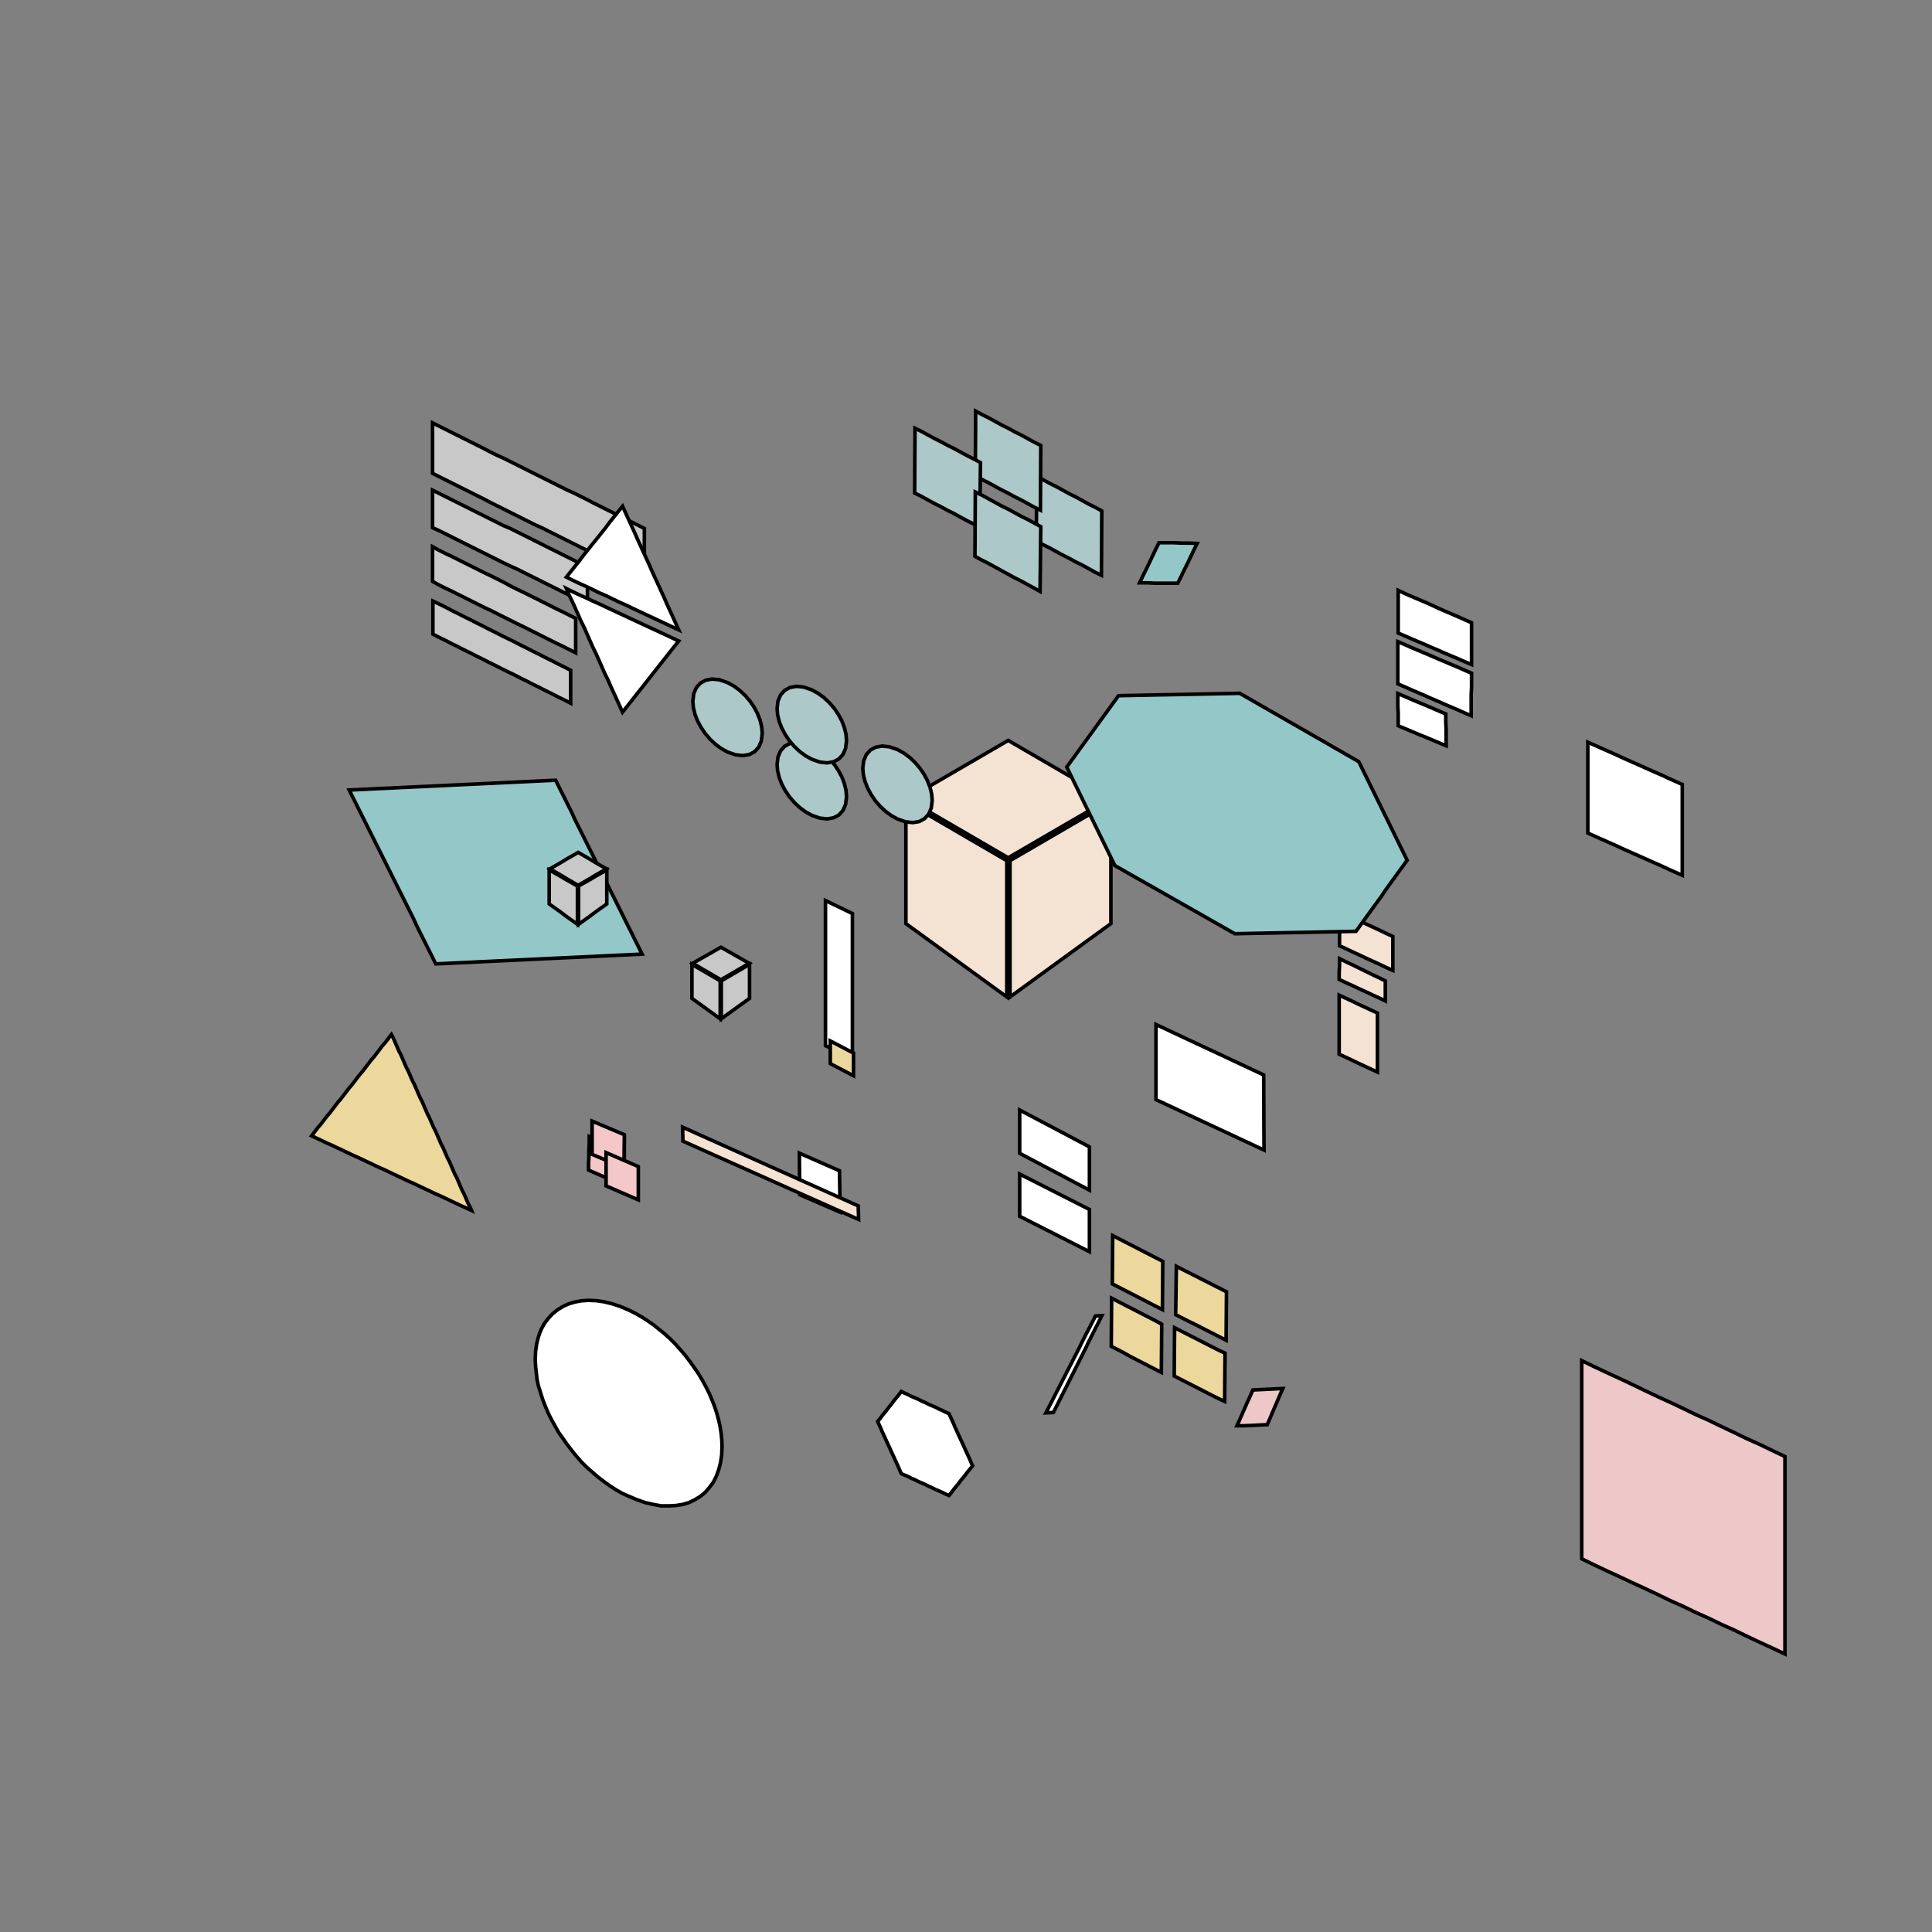 <!DOCTYPE svg>
<svg xmlns="http://www.w3.org/2000/svg" xmlns:xlink="http://www.w3.org/1999/xlink" width="1080" height="1080">
<rect width="100%" height="100%" fill="#808080" stroke="none"/>
<g transform="translate(540,540)">
<g transform="scale(2,2)">
<path stroke="rgb(0,0,0)" stroke-opacity="1" fill="rgb(148,200,200)" fill-opacity="1" id="bb1_2_" d="M-172.4 -49.19 L-170.4 -49.28 L-168.4 -49.38 L-166.4 -49.47 L-164.4 -49.57 L-162.4 -49.66 L-160.4 -49.75 L-158.5 -49.85 L-156.5 -49.94 L-154.5 -50.04 L-152.5 -50.13 L-150.5 -50.22 L-148.5 -50.32 L-146.5 -50.41 L-144.5 -50.51 L-142.6 -50.6 L-140.6 -50.7 L-138.6 -50.79 L-136.6 -50.88 L-134.6 -50.98 L-132.6 -51.07 L-130.6 -51.17 L-128.6 -51.26 L-126.7 -51.35 L-124.7 -51.45 L-122.7 -51.54 L-120.7 -51.64 L-118.7 -51.73 L-116.7 -51.83 L-114.7 -51.92 L-113.8 -50.12 L-112.9 -48.32 L-112 -46.52 L-111.1 -44.72 L-110.2 -42.92 L-109.4 -41.12 L-108.5 -39.32 L-107.6 -37.52 L-106.7 -35.72 L-105.8 -33.92 L-104.9 -32.12 L-104 -30.32 L-103.1 -28.52 L-102.2 -26.72 L-101.3 -24.92 L-100.4 -23.12 L-99.5 -21.32 L-98.6 -19.52 L-97.7 -17.72 L-96.81 -15.92 L-95.91 -14.12 L-95.02 -12.32 L-94.12 -10.52 L-93.22 -8.721 L-92.33 -6.921 L-91.43 -5.122 L-90.54 -3.322 L-92.52 -3.227 L-94.51 -3.133 L-96.5 -3.039 L-98.49 -2.945 L-100.5 -2.851 L-102.5 -2.756 L-104.4 -2.662 L-106.4 -2.568 L-108.4 -2.474 L-110.4 -2.38 L-112.4 -2.286 L-114.4 -2.191 L-116.4 -2.097 L-118.4 -2.003 L-120.3 -1.909 L-122.3 -1.815 L-124.3 -1.72 L-126.3 -1.626 L-128.3 -1.532 L-130.3 -1.438 L-132.3 -1.344 L-134.3 -1.249 L-136.3 -1.155 L-138.2 -1.061 L-140.2 -0.967 L-142.2 -0.873 L-144.2 -0.778 L-146.2 -0.684 L-148.2 -0.59 L-149.1 -2.39 L-150 -4.19 L-150.9 -5.99 L-151.8 -7.79 L-152.7 -9.59 L-153.6 -11.39 L-154.4 -13.19 L-155.3 -14.99 L-156.2 -16.79 L-157.1 -18.59 L-158 -20.39 L-158.9 -22.19 L-159.8 -23.99 L-160.7 -25.79 L-161.6 -27.59 L-162.5 -29.39 L-163.4 -31.19 L-164.3 -32.99 L-165.2 -34.79 L-166.1 -36.59 L-167 -38.39 L-167.9 -40.19 L-168.8 -41.99 L-169.7 -43.79 L-170.6 -45.59 L-171.5 -47.39 L-172.4 -49.19 Z " />
<path stroke="rgb(0,0,0)" stroke-opacity="1" fill="rgb(236,216,157)" fill-opacity="1" id="pr2_1_" d="M72.7 104.6 L70.94 103.7 L69.18 102.8 L67.41 101.9 L65.65 101 L63.89 100.1 L62.13 99.25 L60.36 98.35 L58.6 97.45 L58.63 95.52 L58.66 93.59 L58.69 91.66 L58.71 89.74 L58.74 87.81 L58.77 85.88 L58.8 83.95 L60.55 84.84 L62.3 85.73 L64.05 86.61 L65.8 87.5 L67.55 88.39 L69.3 89.28 L71.05 90.16 L72.8 91.05 L72.79 92.99 L72.77 94.94 L72.76 96.88 L72.74 98.82 L72.73 100.8 L72.71 102.7 L72.7 104.6 Z " />
<path stroke="rgb(0,0,0)" stroke-opacity="1" fill="rgb(236,216,157)" fill-opacity="1" id="pr1_1_" d="M54.9 96.05 L53.15 95.15 L51.4 94.25 L49.65 93.35 L47.9 92.45 L46.15 91.55 L44.4 90.65 L42.65 89.75 L40.9 88.85 L40.91 86.92 L40.93 84.99 L40.94 83.06 L40.96 81.14 L40.97 79.21 L40.99 77.28 L41 75.35 L42.75 76.25 L44.5 77.15 L46.25 78.05 L48 78.95 L49.75 79.85 L51.5 80.75 L53.25 81.65 L55 82.55 L54.99 84.48 L54.97 86.41 L54.96 88.34 L54.94 90.26 L54.93 92.19 L54.91 94.12 L54.9 96.05 Z " />
<path stroke="rgb(0,0,0)" stroke-opacity="1" fill="rgb(236,216,157)" fill-opacity="1" id="pr3_1_" d="M54.6 113.6 L52.85 112.7 L51.1 111.8 L49.35 110.9 L47.6 110 L45.85 109.1 L44.1 108.1 L42.35 107.2 L40.6 106.3 L40.61 104.4 L40.63 102.5 L40.64 100.6 L40.66 98.64 L40.67 96.71 L40.69 94.78 L40.7 92.85 L42.45 93.75 L44.2 94.65 L45.95 95.55 L47.7 96.45 L49.45 97.35 L51.2 98.25 L52.95 99.15 L54.7 100.1 L54.69 102 L54.67 103.9 L54.66 105.8 L54.64 107.8 L54.63 109.7 L54.61 111.6 L54.6 113.6 Z " />
<path stroke="rgb(0,0,0)" stroke-opacity="1" fill="rgb(236,216,157)" fill-opacity="1" id="pr4_1_" d="M72.3 121.7 L70.54 120.9 L68.77 120 L67.01 119.1 L65.25 118.2 L63.49 117.3 L61.73 116.4 L59.96 115.5 L58.2 114.6 L58.21 112.7 L58.23 110.8 L58.24 108.9 L58.26 106.9 L58.27 105 L58.29 103.1 L58.3 101.1 L60.06 102 L61.82 102.9 L63.59 103.8 L65.35 104.7 L67.11 105.6 L68.87 106.5 L70.64 107.4 L72.4 108.2 L72.39 110.2 L72.37 112.1 L72.36 114 L72.34 116 L72.33 117.9 L72.31 119.8 L72.3 121.7 Z " />
<path stroke="rgb(0,0,0)" stroke-opacity="1" fill="rgb(238,200,200)" fill-opacity="1" id="ll1_1_" d="M228.9 192.3 L225.3 190.6 L221.8 189 L218.2 187.3 L214.7 185.6 L211.1 184 L207.6 182.3 L204 180.7 L200.5 179 L196.9 177.4 L193.4 175.7 L189.8 174 L186.3 172.4 L182.7 170.7 L179.2 169.1 L175.6 167.4 L172.1 165.7 L172.1 161.8 L172.1 157.8 L172.1 153.9 L172.1 149.9 L172.1 146 L172.1 142 L172.1 138 L172.1 134.1 L172.1 130.1 L172.1 126.2 L172.1 122.2 L172.1 118.3 L172.1 114.3 L172.1 110.3 L175.6 112 L179.2 113.7 L182.7 115.3 L186.3 117 L189.8 118.7 L193.4 120.4 L196.9 122 L200.5 123.7 L204 125.4 L207.6 127 L211.1 128.7 L214.7 130.4 L218.2 132.1 L221.8 133.7 L225.3 135.4 L228.9 137.1 L228.9 141 L228.9 145 L228.9 148.9 L228.9 152.8 L228.9 156.8 L228.9 160.7 L228.9 164.7 L228.9 168.6 L228.9 172.6 L228.9 176.5 L228.9 180.4 L228.9 184.4 L228.9 188.3 L228.9 192.3 Z " />
<path stroke="rgb(0,0,0)" stroke-opacity="1" fill="rgb(255,255,255)" fill-opacity="1" id="cl1_1_" d="M37.98 97.72 L37.07 99.53 L36.17 101.3 L35.27 103.1 L34.36 104.9 L33.46 106.8 L32.56 108.6 L31.65 110.4 L30.75 112.2 L29.85 114 L28.94 115.8 L28.04 117.6 L27.14 119.4 L26.23 121.2 L25.33 123 L24.43 124.8 L22.33 124.9 L23.26 123.1 L24.18 121.3 L25.1 119.5 L26.03 117.7 L26.95 115.9 L27.87 114.1 L28.8 112.3 L29.72 110.5 L30.64 108.7 L31.57 106.9 L32.49 105 L33.41 103.2 L34.34 101.4 L35.26 99.63 L36.18 97.82 L37.98 97.72 Z " />
<path stroke="rgb(0,0,0)" stroke-opacity="1" fill="rgb(255,255,255)" fill-opacity="1" id="a5_2_" d="M200.2 -50.75 L198.3 -51.59 L196.4 -52.44 L194.6 -53.28 L192.7 -54.12 L190.8 -54.96 L188.9 -55.81 L187 -56.65 L185.1 -57.49 L183.2 -58.34 L181.4 -59.18 L179.5 -60.02 L177.6 -60.86 L175.7 -61.71 L173.8 -62.55 L173.8 -60.6 L173.8 -58.64 L173.8 -56.69 L173.8 -54.73 L173.8 -52.78 L173.8 -50.83 L173.8 -48.87 L173.8 -46.92 L173.8 -44.97 L173.8 -43.01 L173.8 -41.06 L173.8 -39.1 L173.8 -37.15 L175.7 -36.31 L177.6 -35.46 L179.5 -34.62 L181.4 -33.78 L183.2 -32.94 L185.1 -32.09 L187 -31.25 L188.9 -30.41 L190.8 -29.56 L192.7 -28.72 L194.6 -27.88 L196.4 -27.04 L198.3 -26.19 L200.2 -25.35 L200.2 -27.3 L200.2 -29.26 L200.2 -31.21 L200.2 -33.17 L200.2 -35.12 L200.2 -37.07 L200.2 -39.03 L200.2 -40.98 L200.2 -42.93 L200.2 -44.89 L200.2 -46.84 L200.2 -48.8 L200.2 -50.75 Z " />
<path stroke="rgb(0,0,0)" stroke-opacity="1" fill="rgb(255,255,255)" fill-opacity="1" id="a6_2_" d="M83.3 51.45 L81.52 50.62 L79.75 49.79 L77.97 48.96 L76.19 48.13 L74.42 47.3 L72.64 46.47 L70.86 45.64 L69.09 44.81 L67.31 43.99 L65.54 43.16 L63.76 42.33 L61.98 41.5 L60.21 40.67 L58.43 39.84 L56.65 39.01 L54.88 38.18 L53.1 37.35 L53.1 35.25 L53.1 33.15 L53.1 31.05 L53.1 28.95 L53.1 26.85 L53.1 24.75 L53.1 22.65 L53.1 20.55 L53.1 18.45 L53.1 16.35 L54.87 17.18 L56.64 18.01 L58.41 18.84 L60.18 19.67 L61.95 20.5 L63.72 21.33 L65.49 22.16 L67.26 22.99 L69.04 23.81 L70.81 24.64 L72.58 25.47 L74.35 26.3 L76.12 27.13 L77.89 27.96 L79.66 28.79 L81.43 29.62 L83.2 30.45 L83.21 32.36 L83.22 34.27 L83.23 36.18 L83.24 38.09 L83.25 40 L83.25 41.9 L83.26 43.81 L83.27 45.72 L83.28 47.63 L83.29 49.54 L83.3 51.45 Z " />
<path stroke="rgb(0,0,0)" stroke-opacity="1" fill="rgb(148,200,200)" fill-opacity="1" id="rtr1_2_" d="M64.6 -118.1 L63.7 -116.3 L62.8 -114.4 L61.9 -112.5 L60.99 -110.7 L60.09 -108.8 L59.19 -107 L57.06 -107 L54.93 -107 L52.79 -107 L50.66 -107.1 L48.53 -107.1 L49.43 -109 L50.33 -110.8 L51.24 -112.7 L52.14 -114.6 L53.04 -116.5 L53.94 -118.3 L56.07 -118.3 L58.21 -118.3 L60.34 -118.2 L62.47 -118.2 L64.6 -118.1 Z " />
<path stroke="rgb(0,0,0)" stroke-opacity="1" fill="rgb(238,200,200)" fill-opacity="1" id="sg1_2_" d="M75.72 128.5 L76.46 126.9 L77.2 125.2 L77.95 123.5 L78.69 121.8 L79.44 120.2 L80.18 118.5 L82.28 118.4 L84.37 118.3 L86.47 118.2 L88.56 118.1 L87.83 119.7 L87.11 121.4 L86.38 123.1 L85.65 124.8 L84.93 126.5 L84.2 128.2 L82.08 128.3 L79.96 128.4 L77.84 128.5 L75.72 128.5 Z " />
<path stroke="rgb(0,0,0)" stroke-opacity="1" fill="rgb(255,255,255)" fill-opacity="1" id="a12_2_" d="M-35.17 68.82 L-37.05 68 L-38.94 67.19 L-40.82 66.37 L-42.7 65.55 L-44.59 64.74 L-46.47 63.92 L-46.49 61.99 L-46.5 60.05 L-46.52 58.12 L-46.54 56.19 L-46.55 54.25 L-46.57 52.32 L-44.7 53.14 L-42.84 53.95 L-40.97 54.77 L-39.1 55.59 L-37.24 56.4 L-35.37 57.22 L-35.34 59.15 L-35.3 61.09 L-35.27 63.02 L-35.24 64.95 L-35.2 66.89 L-35.17 68.82 Z " />
<path stroke="rgb(0,0,0)" stroke-opacity="1" fill="rgb(255,255,255)" fill-opacity="1" id="secscl1_2_" d="M-31.75 25.85 L-32.69 25.4 L-33.63 24.96 L-34.57 24.51 L-35.51 24.06 L-36.45 23.61 L-37.4 23.16 L-38.34 22.72 L-39.28 22.27 L-39.28 21.25 L-39.28 20.24 L-39.28 19.23 L-39.28 18.21 L-39.28 17.2 L-39.28 16.18 L-39.28 15.17 L-39.28 14.16 L-39.28 13.14 L-39.28 12.13 L-39.28 11.11 L-39.28 10.1 L-39.28 9.085 L-39.28 8.071 L-39.28 7.057 L-39.28 6.043 L-39.28 5.028 L-39.28 4.014 L-39.28 3 L-39.28 1.986 L-39.28 0.972 L-39.28 -0.042 L-39.28 -1.056 L-39.28 -2.07 L-39.28 -3.084 L-39.28 -4.098 L-39.28 -5.112 L-39.28 -6.126 L-39.28 -7.14 L-39.28 -8.154 L-39.28 -9.169 L-39.28 -10.18 L-39.28 -11.2 L-39.28 -12.21 L-39.28 -13.22 L-39.28 -14.24 L-39.28 -15.25 L-39.28 -16.27 L-39.28 -17.28 L-39.28 -18.3 L-38.34 -17.84 L-37.4 -17.39 L-36.45 -16.93 L-35.51 -16.48 L-34.57 -16.02 L-33.63 -15.57 L-32.69 -15.11 L-31.75 -14.66 L-31.75 -13.65 L-31.75 -12.63 L-31.75 -11.62 L-31.75 -10.61 L-31.75 -9.595 L-31.75 -8.582 L-31.75 -7.569 L-31.75 -6.557 L-31.75 -5.544 L-31.75 -4.531 L-31.75 -3.518 L-31.75 -2.505 L-31.75 -1.493 L-31.75 -0.48 L-31.75 0.533 L-31.75 1.546 L-31.75 2.559 L-31.75 3.571 L-31.75 4.584 L-31.75 5.597 L-31.75 6.61 L-31.75 7.623 L-31.75 8.635 L-31.75 9.648 L-31.75 10.66 L-31.75 11.67 L-31.75 12.69 L-31.75 13.7 L-31.75 14.71 L-31.75 15.72 L-31.75 16.74 L-31.75 17.75 L-31.75 18.76 L-31.75 19.78 L-31.75 20.79 L-31.75 21.8 L-31.75 22.81 L-31.75 23.83 L-31.75 24.84 L-31.75 25.85 Z " />
<path stroke="rgb(0,0,0)" stroke-opacity="1" fill="rgb(255,255,255)" fill-opacity="1" id="a7_1_" d="M141.3 -84.25 L139.4 -85.05 L137.6 -85.85 L135.7 -86.65 L133.8 -87.45 L132 -88.25 L130.1 -89.05 L128.3 -89.85 L126.4 -90.65 L124.5 -91.45 L122.7 -92.25 L120.8 -93.05 L120.8 -95.03 L120.8 -97.02 L120.8 -99 L120.8 -101 L120.8 -103 L120.8 -105 L122.7 -104.1 L124.5 -103.3 L126.4 -102.5 L128.3 -101.7 L130.1 -100.9 L132 -100 L133.8 -99.22 L135.7 -98.4 L137.6 -97.59 L139.4 -96.77 L141.3 -95.95 L141.3 -94 L141.3 -92.05 L141.3 -90.1 L141.3 -88.15 L141.3 -86.2 L141.3 -84.25 Z " />
<path stroke="rgb(0,0,0)" stroke-opacity="1" fill="rgb(255,255,255)" fill-opacity="1" id="a8_1_" d="M141.2 -69.95 L139.3 -70.76 L137.5 -71.57 L135.6 -72.38 L133.7 -73.19 L131.9 -74 L130 -74.8 L128.2 -75.61 L126.3 -76.42 L124.4 -77.23 L122.6 -78.04 L120.7 -78.85 L120.7 -80.82 L120.7 -82.78 L120.7 -84.75 L120.7 -86.72 L120.7 -88.68 L120.7 -90.65 L122.6 -89.85 L124.4 -89.05 L126.3 -88.25 L128.2 -87.45 L130.1 -86.65 L131.9 -85.85 L133.8 -85.05 L135.7 -84.25 L137.6 -83.45 L139.4 -82.65 L141.3 -81.85 L141.3 -79.87 L141.3 -77.88 L141.2 -75.9 L141.2 -73.92 L141.2 -71.93 L141.2 -69.95 Z " />
<path stroke="rgb(0,0,0)" stroke-opacity="1" fill="rgb(255,255,255)" fill-opacity="1" id="a9_1_" d="M134.2 -61.55 L132.3 -62.35 L130.4 -63.15 L128.5 -63.95 L126.5 -64.75 L124.6 -65.55 L122.7 -66.35 L120.8 -67.15 L120.8 -68.95 L120.8 -70.75 L120.7 -72.55 L120.7 -74.35 L120.7 -76.15 L122.6 -75.34 L124.5 -74.52 L126.4 -73.71 L128.4 -72.89 L130.3 -72.08 L132.2 -71.26 L134.1 -70.45 L134.1 -68.23 L134.2 -66 L134.2 -63.77 L134.2 -61.55 Z " />
<path stroke="rgb(0,0,0)" stroke-opacity="1" fill="rgb(255,255,255)" fill-opacity="1" id="a17_1_" d="M34.5 62.65 L32.73 61.71 L30.95 60.78 L29.18 59.84 L27.41 58.9 L25.64 57.97 L23.86 57.03 L22.09 56.1 L20.32 55.16 L18.55 54.22 L16.77 53.29 L15 52.35 L15 50.33 L15 48.32 L15 46.3 L15 44.28 L15 42.27 L15 40.25 L16.77 41.19 L18.55 42.12 L20.32 43.06 L22.09 44 L23.86 44.93 L25.64 45.87 L27.41 46.8 L29.18 47.74 L30.95 48.68 L32.73 49.61 L34.5 50.55 L34.5 52.57 L34.5 54.58 L34.5 56.6 L34.5 58.62 L34.5 60.63 L34.5 62.65 Z " />
<path stroke="rgb(0,0,0)" stroke-opacity="1" fill="rgb(255,255,255)" fill-opacity="1" id="a16_1_" d="M34.5 79.85 L32.73 78.95 L30.95 78.05 L29.18 77.15 L27.41 76.25 L25.64 75.35 L23.86 74.45 L22.09 73.55 L20.32 72.65 L18.55 71.75 L16.77 70.85 L15 69.95 L15 67.98 L15 66.02 L15 64.05 L15 62.08 L15 60.12 L15 58.15 L16.77 59.05 L18.55 59.95 L20.32 60.85 L22.09 61.75 L23.86 62.65 L25.64 63.55 L27.41 64.45 L29.18 65.35 L30.95 66.25 L32.73 67.15 L34.5 68.05 L34.5 70.02 L34.5 71.98 L34.5 73.95 L34.5 75.92 L34.5 77.88 L34.5 79.85 Z " />
<path stroke="rgb(0,0,0)" stroke-opacity="1" fill="rgb(236,216,157)" fill-opacity="1" id="scltrs1_1_" d="M-31.44 30.67 L-32.37 30.19 L-33.29 29.71 L-34.22 29.22 L-35.15 28.74 L-36.07 28.25 L-37 27.77 L-37.93 27.28 L-37.93 26.22 L-37.93 25.17 L-37.93 24.11 L-37.93 23.06 L-37.93 22 L-37.93 20.95 L-37 21.43 L-36.07 21.92 L-35.15 22.4 L-34.22 22.89 L-33.29 23.37 L-32.37 23.86 L-31.44 24.34 L-31.44 25.4 L-31.44 26.45 L-31.44 27.51 L-31.44 28.56 L-31.44 29.62 L-31.44 30.67 Z " />
<path stroke="rgb(0,0,0)" stroke-opacity="1" fill="rgb(244,227,211)" fill-opacity="1" id="a15_1_" d="M119.3 1.25 L117.4 0.388 L115.6 -0.475 L113.7 -1.338 L111.8 -2.2 L110 -3.063 L108.1 -3.925 L106.3 -4.788 L104.4 -5.65 L104.4 -7.57 L104.4 -9.49 L104.4 -11.41 L104.4 -13.33 L104.4 -15.25 L106.3 -14.38 L108.1 -13.5 L110 -12.63 L111.8 -11.75 L113.7 -10.88 L115.6 -10 L117.4 -9.125 L119.3 -8.25 L119.3 -6.35 L119.3 -4.45 L119.3 -2.55 L119.3 -0.65 L119.3 1.25 Z " />
<path stroke="rgb(0,0,0)" stroke-opacity="1" fill="rgb(244,227,211)" fill-opacity="1" id="a14_1_" d="M117.2 9.75 L115.4 8.893 L113.5 8.036 L111.7 7.179 L109.8 6.321 L108 5.464 L106.1 4.607 L104.3 3.75 L104.3 1.817 L104.4 -0.117 L104.4 -2.05 L106.2 -1.164 L108.1 -0.279 L109.9 0.607 L111.7 1.493 L113.5 2.379 L115.4 3.264 L117.2 4.15 L117.2 6.017 L117.2 7.883 L117.2 9.75 Z " />
<path stroke="rgb(0,0,0)" stroke-opacity="1" fill="rgb(244,227,211)" fill-opacity="1" id="a13_1_" d="M115 29.65 L113.2 28.82 L111.4 27.98 L109.6 27.15 L107.9 26.32 L106.1 25.48 L104.3 24.65 L104.3 22.59 L104.3 20.52 L104.3 18.46 L104.3 16.4 L104.3 14.34 L104.3 12.27 L104.3 10.21 L104.3 8.15 L106.1 8.983 L107.9 9.817 L109.6 10.65 L111.4 11.48 L113.2 12.32 L115 13.15 L115 15.21 L115 17.27 L115 19.34 L115 21.4 L115 23.46 L115 25.52 L115 27.59 L115 29.65 Z " />
<path stroke="rgb(0,0,0)" stroke-opacity="1" fill="rgb(200,200,200)" fill-opacity="1" id="a1_2_" d="M-110.5 -73.45 L-112.2 -74.33 L-114 -75.2 L-115.7 -76.08 L-117.5 -76.96 L-119.2 -77.84 L-121 -78.71 L-122.7 -79.59 L-124.5 -80.47 L-126.2 -81.35 L-128 -82.22 L-129.8 -83.1 L-131.5 -83.98 L-133.3 -84.85 L-135 -85.73 L-136.8 -86.61 L-138.5 -87.49 L-140.3 -88.36 L-142 -89.24 L-143.8 -90.12 L-145.5 -91 L-147.3 -91.87 L-149 -92.75 L-149 -94.61 L-149 -96.47 L-149 -98.33 L-149 -100.2 L-149 -102 L-147.3 -101.2 L-145.5 -100.3 L-143.8 -99.4 L-142 -98.52 L-140.3 -97.64 L-138.5 -96.76 L-136.8 -95.88 L-135 -95 L-133.3 -94.11 L-131.5 -93.23 L-129.8 -92.35 L-128 -91.47 L-126.2 -90.59 L-124.5 -89.7 L-122.7 -88.82 L-121 -87.94 L-119.2 -87.06 L-117.5 -86.18 L-115.7 -85.3 L-114 -84.41 L-112.2 -83.53 L-110.5 -82.65 L-110.5 -80.81 L-110.5 -78.97 L-110.5 -77.13 L-110.5 -75.29 L-110.5 -73.45 Z " />
<path stroke="rgb(0,0,0)" stroke-opacity="1" fill="rgb(200,200,200)" fill-opacity="1" id="a4_2_" d="M-89.9 -108.2 L-91.69 -109 L-93.49 -109.9 L-95.28 -110.8 L-97.08 -111.7 L-98.87 -112.6 L-100.7 -113.5 L-102.5 -114.4 L-104.3 -115.3 L-106 -116.2 L-107.8 -117.1 L-109.6 -118 L-111.4 -118.9 L-113.2 -119.8 L-115 -120.7 L-116.8 -121.6 L-118.6 -122.5 L-120.4 -123.3 L-122.2 -124.2 L-124 -125.1 L-125.8 -126 L-127.6 -126.9 L-129.4 -127.8 L-131.2 -128.7 L-133 -129.6 L-134.7 -130.5 L-136.5 -131.4 L-138.3 -132.3 L-140.1 -133.2 L-141.9 -134.1 L-143.7 -135 L-145.5 -135.9 L-147.3 -136.8 L-149.1 -137.7 L-149.1 -139.7 L-149.1 -141.7 L-149.1 -143.7 L-149.1 -145.7 L-149.1 -147.7 L-149.1 -149.7 L-149.1 -151.8 L-147.3 -150.9 L-145.5 -150 L-143.7 -149.1 L-141.9 -148.2 L-140.1 -147.3 L-138.3 -146.4 L-136.5 -145.5 L-134.7 -144.6 L-133 -143.7 L-131.2 -142.8 L-129.4 -142 L-127.6 -141.1 L-125.8 -140.2 L-124 -139.3 L-122.2 -138.4 L-120.4 -137.5 L-118.6 -136.6 L-116.8 -135.7 L-115 -134.8 L-113.2 -133.9 L-111.4 -133 L-109.6 -132.2 L-107.8 -131.3 L-106 -130.4 L-104.3 -129.5 L-102.5 -128.6 L-100.7 -127.7 L-98.87 -126.8 L-97.08 -125.9 L-95.28 -125 L-93.49 -124.1 L-91.69 -123.2 L-89.9 -122.3 L-89.9 -120.3 L-89.9 -118.3 L-89.9 -116.3 L-89.9 -114.2 L-89.9 -112.2 L-89.9 -110.2 L-89.9 -108.2 Z " />
<path stroke="rgb(0,0,0)" stroke-opacity="1" fill="rgb(200,200,200)" fill-opacity="1" id="a2_1_" d="M-109.1 -87.55 L-110.9 -88.45 L-112.7 -89.36 L-114.6 -90.26 L-116.4 -91.17 L-118.2 -92.07 L-120 -92.98 L-121.8 -93.88 L-123.6 -94.79 L-125.5 -95.69 L-127.3 -96.6 L-129.1 -97.5 L-130.9 -98.4 L-132.7 -99.31 L-134.6 -100.2 L-136.4 -101.1 L-138.2 -102 L-140 -102.9 L-141.8 -103.8 L-143.6 -104.7 L-145.5 -105.6 L-147.3 -106.5 L-149.1 -107.5 L-149.1 -109.4 L-149.1 -111.3 L-149.1 -113.3 L-149.1 -115.2 L-149.1 -117.2 L-147.3 -116.2 L-145.5 -115.3 L-143.6 -114.4 L-141.8 -113.5 L-140 -112.6 L-138.2 -111.7 L-136.4 -110.8 L-134.6 -109.9 L-132.7 -109 L-130.9 -108.1 L-129.1 -107.2 L-127.3 -106.2 L-125.5 -105.3 L-123.6 -104.4 L-121.8 -103.5 L-120 -102.6 L-118.2 -101.7 L-116.4 -100.8 L-114.6 -99.88 L-112.7 -98.97 L-110.9 -98.06 L-109.1 -97.15 L-109.1 -95.23 L-109.1 -93.31 L-109.1 -91.39 L-109.1 -89.47 L-109.1 -87.55 Z " />
<path stroke="rgb(0,0,0)" stroke-opacity="1" fill="rgb(200,200,200)" fill-opacity="1" id="a3_1_" d="M-105.8 -101.2 L-107.6 -102 L-109.4 -102.9 L-111.2 -103.8 L-113 -104.7 L-114.8 -105.6 L-116.6 -106.5 L-118.4 -107.4 L-120.2 -108.3 L-122 -109.2 L-123.8 -110.1 L-125.6 -111 L-127.4 -111.8 L-129.3 -112.7 L-131.1 -113.6 L-132.9 -114.5 L-134.7 -115.4 L-136.5 -116.3 L-138.3 -117.2 L-140.1 -118.1 L-141.9 -119 L-143.7 -119.9 L-145.5 -120.8 L-147.3 -121.7 L-149.1 -122.5 L-149.1 -124.6 L-149.1 -126.7 L-149.1 -128.8 L-149.1 -130.9 L-149.1 -133 L-147.3 -132.1 L-145.5 -131.2 L-143.7 -130.3 L-141.9 -129.4 L-140.1 -128.5 L-138.3 -127.6 L-136.5 -126.7 L-134.7 -125.8 L-132.9 -124.9 L-131.1 -124 L-129.3 -123.1 L-127.4 -122.3 L-125.6 -121.4 L-123.8 -120.5 L-122 -119.6 L-120.2 -118.7 L-118.4 -117.8 L-116.6 -116.9 L-114.8 -116 L-113 -115.1 L-111.2 -114.2 L-109.4 -113.3 L-107.6 -112.4 L-105.8 -111.5 L-105.8 -109.5 L-105.8 -107.4 L-105.8 -105.3 L-105.8 -103.2 L-105.8 -101.2 Z " />
<path stroke="rgb(0,0,0)" stroke-opacity="1" fill="rgb(244,227,211)" fill-opacity="1" id="a11_1_" d="M-30.02 70.85 L-31.84 70.04 L-33.66 69.23 L-35.48 68.42 L-37.3 67.61 L-39.11 66.79 L-40.93 65.98 L-42.75 65.17 L-44.57 64.36 L-46.39 63.55 L-48.21 62.74 L-50.03 61.93 L-51.84 61.12 L-53.66 60.31 L-55.48 59.49 L-57.3 58.68 L-59.12 57.87 L-60.94 57.06 L-62.76 56.25 L-64.57 55.44 L-66.39 54.63 L-68.21 53.82 L-70.03 53.01 L-71.85 52.19 L-73.67 51.38 L-75.49 50.57 L-77.3 49.76 L-79.12 48.95 L-79.17 47 L-79.22 45.05 L-77.4 45.86 L-75.59 46.68 L-73.77 47.49 L-71.95 48.31 L-70.13 49.12 L-68.31 49.94 L-66.49 50.75 L-64.67 51.57 L-62.86 52.38 L-61.04 53.2 L-59.22 54.01 L-57.4 54.83 L-55.58 55.64 L-53.76 56.46 L-51.94 57.27 L-50.13 58.09 L-48.31 58.9 L-46.49 59.72 L-44.67 60.53 L-42.85 61.35 L-41.03 62.16 L-39.21 62.98 L-37.4 63.79 L-35.58 64.61 L-33.76 65.42 L-31.94 66.24 L-30.12 67.05 L-30.07 68.95 L-30.02 70.85 Z " />
<path stroke="rgb(0,0,0)" stroke-opacity="1" fill="rgb(244,200,200)" fill-opacity="1" id="fus1_1_" d="M-95.5 56.95 L-97.3 56.19 L-99.1 55.43 L-100.9 54.67 L-102.7 53.91 L-104.5 53.15 L-104.5 51.29 L-104.5 49.43 L-104.5 47.57 L-104.5 45.71 L-104.5 43.85 L-102.7 44.61 L-100.9 45.37 L-99.1 46.13 L-97.3 46.89 L-95.5 47.65 L-95.5 49.51 L-95.5 51.37 L-95.5 53.23 L-95.5 55.09 L-95.5 56.95 Z " />
<path stroke="rgb(0,0,0)" stroke-opacity="1" fill="rgb(244,200,200)" fill-opacity="1" id="fus2_1_" d="M-96.5 60.95 L-98.3 60.17 L-100.1 59.39 L-101.9 58.61 L-103.7 57.83 L-105.5 57.05 L-105.5 55.17 L-105.4 53.29 L-105.4 51.41 L-105.3 49.53 L-105.3 47.65 L-103.5 48.41 L-101.8 49.17 L-100 49.93 L-98.26 50.69 L-96.5 51.45 L-96.5 53.35 L-96.5 55.25 L-96.5 57.15 L-96.5 59.05 L-96.5 60.95 Z " />
<path stroke="rgb(0,0,0)" stroke-opacity="1" fill="rgb(244,200,200)" fill-opacity="1" id="fus3_1_" d="M-95.6 56.45 L-97.38 55.69 L-99.16 54.93 L-100.9 54.17 L-102.7 53.41 L-104.5 52.65 L-104.5 50.79 L-104.5 48.93 L-104.5 47.07 L-104.5 45.21 L-104.5 43.35 L-102.7 44.11 L-100.9 44.87 L-99.1 45.63 L-97.3 46.39 L-95.5 47.15 L-95.52 49.01 L-95.54 50.87 L-95.56 52.73 L-95.58 54.59 L-95.6 56.45 Z " />
<path stroke="rgb(0,0,0)" stroke-opacity="1" fill="rgb(244,200,200)" fill-opacity="1" id="fus4_1_" d="M-91.59 65.36 L-93.39 64.58 L-95.19 63.8 L-96.99 63.02 L-98.79 62.24 L-100.6 61.46 L-100.6 59.6 L-100.6 57.74 L-100.6 55.88 L-100.6 54.02 L-100.6 52.16 L-98.79 52.94 L-96.99 53.72 L-95.19 54.5 L-93.39 55.28 L-91.59 56.06 L-91.59 57.92 L-91.59 59.78 L-91.59 61.64 L-91.59 63.5 L-91.59 65.36 Z " />
<path stroke="rgb(0,0,0)" stroke-opacity="1" fill="rgb(173,200,200)" fill-opacity="1" id="swap1_1_" d="M37.85 -109.2 L36.03 -110.1 L34.21 -111.1 L32.39 -112.1 L30.57 -113 L28.75 -114 L26.93 -114.9 L25.11 -115.9 L23.29 -116.9 L21.47 -117.8 L19.65 -118.8 L19.66 -120.8 L19.67 -122.8 L19.69 -124.8 L19.7 -126.8 L19.71 -128.8 L19.72 -130.9 L19.73 -132.9 L19.74 -134.9 L19.75 -136.9 L21.57 -135.9 L23.39 -134.9 L25.21 -134 L27.03 -133 L28.85 -132 L30.67 -131.1 L32.49 -130.1 L34.31 -129.1 L36.13 -128.2 L37.95 -127.2 L37.94 -125.2 L37.93 -123.2 L37.92 -121.2 L37.91 -119.2 L37.9 -117.2 L37.89 -115.2 L37.87 -113.2 L37.86 -111.2 L37.85 -109.2 Z " />
<path stroke="rgb(0,0,0)" stroke-opacity="1" fill="rgb(173,200,200)" fill-opacity="1" id="swap3_1_" d="M20.8 -127.4 L18.98 -128.3 L17.16 -129.3 L15.34 -130.3 L13.52 -131.2 L11.7 -132.2 L9.88 -133.1 L8.06 -134.1 L6.24 -135.1 L4.42 -136 L2.6 -137 L2.611 -139 L2.622 -141 L2.633 -143 L2.644 -145 L2.656 -147 L2.667 -149 L2.678 -151.1 L2.689 -153.1 L2.7 -155.1 L4.52 -154.1 L6.34 -153.2 L8.16 -152.2 L9.98 -151.2 L11.8 -150.3 L13.62 -149.3 L15.44 -148.4 L17.26 -147.4 L19.08 -146.4 L20.9 -145.5 L20.89 -143.5 L20.88 -141.5 L20.87 -139.4 L20.86 -137.4 L20.84 -135.4 L20.83 -133.4 L20.82 -131.4 L20.81 -129.4 L20.8 -127.4 Z " />
<path stroke="rgb(0,0,0)" stroke-opacity="1" fill="rgb(173,200,200)" fill-opacity="1" id="swap2_1_" d="M3.848 -122.6 L2.028 -123.6 L0.208 -124.5 L-1.612 -125.5 L-3.432 -126.5 L-5.252 -127.4 L-7.072 -128.4 L-8.892 -129.3 L-10.71 -130.3 L-12.53 -131.3 L-14.35 -132.2 L-14.34 -134.2 L-14.33 -136.2 L-14.32 -138.2 L-14.31 -140.3 L-14.3 -142.3 L-14.29 -144.3 L-14.27 -146.3 L-14.26 -148.3 L-14.25 -150.3 L-12.42 -149.4 L-10.59 -148.4 L-8.762 -147.4 L-6.932 -146.5 L-5.102 -145.5 L-3.272 -144.6 L-1.442 -143.6 L0.388 -142.6 L2.218 -141.7 L4.048 -140.7 L4.026 -138.7 L4.004 -136.7 L3.981 -134.7 L3.959 -132.7 L3.937 -130.7 L3.915 -128.6 L3.893 -126.6 L3.87 -124.6 L3.848 -122.6 Z " />
<path stroke="rgb(0,0,0)" stroke-opacity="1" fill="rgb(173,200,200)" fill-opacity="1" id="swap4_1_" d="M20.7 -104.7 L18.88 -105.7 L17.06 -106.7 L15.24 -107.7 L13.42 -108.6 L11.6 -109.6 L9.78 -110.6 L7.96 -111.6 L6.14 -112.6 L4.32 -113.5 L2.5 -114.5 L2.511 -116.5 L2.522 -118.5 L2.533 -120.5 L2.544 -122.5 L2.556 -124.5 L2.567 -126.5 L2.578 -128.5 L2.589 -130.5 L2.6 -132.5 L4.43 -131.6 L6.26 -130.6 L8.09 -129.6 L9.92 -128.6 L11.75 -127.7 L13.58 -126.7 L15.41 -125.7 L17.24 -124.8 L19.07 -123.8 L20.9 -122.8 L20.88 -120.8 L20.86 -118.8 L20.83 -116.8 L20.81 -114.8 L20.79 -112.8 L20.77 -110.8 L20.74 -108.7 L20.72 -106.7 L20.7 -104.7 Z " />
<path stroke="rgb(0,0,0)" stroke-opacity="1" fill="rgb(244,227,211)" fill-opacity="1" id="a10_5_" d="M40 -46.65 L38.24 -45.63 L36.48 -44.6 L34.71 -43.57 L32.95 -42.55 L31.19 -41.53 L29.42 -40.5 L27.66 -39.48 L25.9 -38.45 L24.14 -37.43 L22.37 -36.4 L20.61 -35.38 L18.85 -34.35 L17.09 -33.33 L15.32 -32.3 L13.56 -31.28 L11.8 -30.25 L10.04 -31.28 L8.275 -32.3 L6.512 -33.33 L4.75 -34.35 L2.987 -35.38 L1.225 -36.4 L-0.537 -37.43 L-2.3 -38.45 L-4.063 -39.48 L-5.825 -40.5 L-7.587 -41.53 L-9.35 -42.55 L-11.11 -43.57 L-12.87 -44.6 L-14.64 -45.63 L-16.4 -46.65 L-14.64 -47.68 L-12.87 -48.7 L-11.11 -49.72 L-9.35 -50.75 L-7.587 -51.77 L-5.825 -52.8 L-4.063 -53.82 L-2.3 -54.85 L-0.537 -55.87 L1.225 -56.9 L2.987 -57.92 L4.75 -58.95 L6.512 -59.97 L8.275 -61 L10.04 -62.02 L11.8 -63.05 L13.56 -62.02 L15.32 -61 L17.09 -59.97 L18.85 -58.95 L20.61 -57.92 L22.37 -56.9 L24.14 -55.87 L25.9 -54.85 L27.66 -53.82 L29.42 -52.8 L31.19 -51.77 L32.95 -50.75 L34.71 -49.72 L36.48 -48.7 L38.24 -47.68 L40 -46.65 Z " />
<path stroke="rgb(0,0,0)" stroke-opacity="1" fill="rgb(244,227,211)" fill-opacity="1" id="a10_4_" d="M40.5 -11.85 L40.5 -13.85 L40.5 -15.85 L40.5 -17.85 L40.5 -19.85 L40.5 -21.85 L40.5 -23.85 L40.5 -25.85 L40.5 -27.85 L40.5 -29.85 L40.5 -31.85 L40.5 -33.85 L40.5 -35.85 L40.5 -37.85 L40.5 -39.85 L40.5 -41.85 L40.5 -43.85 L40.5 -45.85 L38.74 -44.83 L36.98 -43.8 L35.21 -42.78 L33.45 -41.75 L31.69 -40.73 L29.92 -39.7 L28.16 -38.68 L26.4 -37.65 L24.64 -36.62 L22.87 -35.6 L21.11 -34.57 L19.35 -33.55 L17.59 -32.52 L15.82 -31.5 L14.06 -30.47 L12.3 -29.45 L12.3 -27.44 L12.3 -25.44 L12.3 -23.43 L12.3 -21.43 L12.3 -19.42 L12.3 -17.42 L12.3 -15.41 L12.3 -13.41 L12.3 -11.4 L12.3 -9.397 L12.3 -7.392 L12.3 -5.387 L12.3 -3.382 L12.3 -1.376 L12.3 0.629 L12.3 2.634 L12.3 4.639 L12.3 6.645 L12.3 8.65 L13.96 7.444 L15.62 6.238 L17.28 5.032 L18.94 3.826 L20.59 2.621 L22.25 1.415 L23.91 0.209 L25.57 -0.997 L27.23 -2.203 L28.89 -3.409 L30.55 -4.615 L32.21 -5.821 L33.86 -7.026 L35.52 -8.232 L37.18 -9.438 L38.84 -10.64 L40.5 -11.85 Z " />
<path stroke="rgb(0,0,0)" stroke-opacity="1" fill="rgb(244,227,211)" fill-opacity="1" id="a10_3_" d="M-16.8 -45.85 L-16.8 -43.85 L-16.8 -41.85 L-16.8 -39.85 L-16.8 -37.85 L-16.8 -35.85 L-16.8 -33.85 L-16.8 -31.85 L-16.8 -29.85 L-16.8 -27.85 L-16.8 -25.85 L-16.8 -23.85 L-16.8 -21.85 L-16.8 -19.85 L-16.8 -17.85 L-16.8 -15.85 L-16.8 -13.85 L-16.8 -11.85 L-15.14 -10.64 L-13.48 -9.438 L-11.82 -8.232 L-10.16 -7.026 L-8.506 -5.821 L-6.847 -4.615 L-5.188 -3.409 L-3.529 -2.203 L-1.871 -0.997 L-0.212 0.209 L1.447 1.415 L3.106 2.621 L4.765 3.826 L6.424 5.032 L8.082 6.238 L9.741 7.444 L11.4 8.65 L11.4 6.645 L11.4 4.639 L11.4 2.634 L11.4 0.629 L11.4 -1.376 L11.4 -3.382 L11.4 -5.387 L11.4 -7.392 L11.4 -9.397 L11.4 -11.4 L11.4 -13.41 L11.4 -15.41 L11.4 -17.42 L11.4 -19.42 L11.4 -21.43 L11.4 -23.43 L11.4 -25.44 L11.4 -27.44 L11.4 -29.45 L9.637 -30.47 L7.875 -31.5 L6.112 -32.52 L4.35 -33.55 L2.587 -34.57 L0.825 -35.6 L-0.938 -36.62 L-2.7 -37.65 L-4.462 -38.68 L-6.225 -39.7 L-7.987 -40.73 L-9.75 -41.75 L-11.51 -42.78 L-13.27 -43.8 L-15.04 -44.83 L-16.8 -45.85 Z " />
<path stroke="rgb(0,0,0)" stroke-opacity="1" fill="rgb(200,200,200)" fill-opacity="1" id="circ1_5_" d="M-100.5 -27.15 L-102.1 -26.23 L-103.7 -25.31 L-105.2 -24.39 L-106.8 -23.47 L-108.4 -22.55 L-110 -23.47 L-111.6 -24.39 L-113.1 -25.31 L-114.7 -26.23 L-116.3 -27.15 L-114.7 -28.07 L-113.1 -28.99 L-111.6 -29.91 L-110 -30.83 L-108.4 -31.75 L-106.8 -30.83 L-105.2 -29.91 L-103.7 -28.99 L-102.1 -28.07 L-100.5 -27.15 Z " />
<path stroke="rgb(0,0,0)" stroke-opacity="1" fill="rgb(200,200,200)" fill-opacity="1" id="circ1_4_" d="M-100.4 -17.35 L-100.4 -19.25 L-100.4 -21.15 L-100.4 -23.05 L-100.4 -24.95 L-100.4 -26.85 L-102 -25.95 L-103.6 -25.05 L-105.1 -24.15 L-106.7 -23.25 L-108.3 -22.35 L-108.3 -20.21 L-108.3 -18.07 L-108.3 -15.93 L-108.3 -13.79 L-108.3 -11.65 L-106.7 -12.79 L-105.1 -13.93 L-103.6 -15.07 L-102 -16.21 L-100.4 -17.35 Z " />
<path stroke="rgb(0,0,0)" stroke-opacity="1" fill="rgb(200,200,200)" fill-opacity="1" id="circ1_3_" d="M-116.5 -26.85 L-116.5 -24.95 L-116.5 -23.05 L-116.5 -21.15 L-116.5 -19.25 L-116.5 -17.35 L-114.9 -16.21 L-113.3 -15.07 L-111.8 -13.93 L-110.2 -12.79 L-108.6 -11.65 L-108.6 -13.79 L-108.6 -15.93 L-108.6 -18.07 L-108.6 -20.21 L-108.6 -22.35 L-110.2 -23.25 L-111.8 -24.15 L-113.3 -25.05 L-114.9 -25.95 L-116.5 -26.85 Z " />
<path stroke="rgb(0,0,0)" stroke-opacity="1" fill="rgb(200,200,200)" fill-opacity="1" id="circ2_5_" d="M-60.6 -0.75 L-62.18 0.17 L-63.76 1.09 L-65.34 2.01 L-66.92 2.93 L-68.5 3.85 L-70.08 2.93 L-71.66 2.01 L-73.24 1.09 L-74.82 0.17 L-76.4 -0.75 L-74.82 -1.65 L-73.24 -2.55 L-71.66 -3.45 L-70.08 -4.35 L-68.5 -5.25 L-66.92 -4.35 L-65.34 -3.45 L-63.76 -2.55 L-62.18 -1.65 L-60.6 -0.75 Z " />
<path stroke="rgb(0,0,0)" stroke-opacity="1" fill="rgb(200,200,200)" fill-opacity="1" id="circ2_4_" d="M-60.5 9.05 L-60.5 7.15 L-60.5 5.25 L-60.5 3.35 L-60.5 1.45 L-60.5 -0.45 L-62.08 0.47 L-63.66 1.39 L-65.24 2.31 L-66.82 3.23 L-68.4 4.15 L-68.4 6.27 L-68.4 8.39 L-68.4 10.51 L-68.4 12.63 L-68.4 14.75 L-66.82 13.61 L-65.24 12.47 L-63.66 11.33 L-62.08 10.19 L-60.5 9.05 Z " />
<path stroke="rgb(0,0,0)" stroke-opacity="1" fill="rgb(200,200,200)" fill-opacity="1" id="circ2_3_" d="M-76.6 -0.45 L-76.6 1.45 L-76.6 3.35 L-76.6 5.25 L-76.6 7.15 L-76.6 9.05 L-75.02 10.19 L-73.44 11.33 L-71.86 12.47 L-70.28 13.61 L-68.7 14.75 L-68.7 12.63 L-68.7 10.51 L-68.7 8.39 L-68.7 6.27 L-68.7 4.15 L-70.28 3.23 L-71.86 2.31 L-73.44 1.39 L-75.02 0.47 L-76.6 -0.45 Z " />
<path stroke="rgb(0,0,0)" stroke-opacity="1" fill="rgb(148,200,200)" fill-opacity="1" id="bb1" d="M75.13 -9.022 L77.12 -9.062 L79.12 -9.102 L81.11 -9.141 L83.1 -9.181 L85.1 -9.22 L87.09 -9.26 L89.08 -9.299 L91.07 -9.339 L93.07 -9.378 L95.06 -9.418 L97.05 -9.457 L99.05 -9.497 L101 -9.537 L103 -9.576 L105 -9.616 L107 -9.655 L109 -9.695 L110.2 -11.35 L111.4 -13.01 L112.6 -14.66 L113.8 -16.32 L115 -17.97 L116.2 -19.63 L117.3 -21.28 L118.5 -22.94 L119.7 -24.59 L120.9 -26.25 L122.1 -27.9 L123.3 -29.56 L122.4 -31.39 L121.5 -33.23 L120.6 -35.06 L119.7 -36.9 L118.8 -38.73 L117.9 -40.57 L117 -42.4 L116.1 -44.24 L115.2 -46.07 L114.3 -47.91 L113.4 -49.74 L112.5 -51.58 L111.6 -53.41 L110.7 -55.25 L109.8 -57.08 L108.1 -58.09 L106.3 -59.1 L104.6 -60.1 L102.8 -61.11 L101.1 -62.12 L99.32 -63.13 L97.56 -64.13 L95.81 -65.14 L94.05 -66.15 L92.3 -67.16 L90.54 -68.16 L88.79 -69.17 L87.03 -70.18 L85.28 -71.18 L83.52 -72.19 L81.77 -73.2 L80.01 -74.21 L78.26 -75.21 L76.5 -76.22 L74.51 -76.18 L72.52 -76.14 L70.53 -76.1 L68.53 -76.06 L66.54 -76.02 L64.55 -75.98 L62.55 -75.94 L60.56 -75.9 L58.57 -75.86 L56.58 -75.82 L54.58 -75.79 L52.59 -75.75 L50.6 -75.71 L48.6 -75.67 L46.61 -75.63 L44.62 -75.59 L42.62 -75.55 L41.42 -73.89 L40.21 -72.22 L39.01 -70.56 L37.8 -68.9 L36.6 -67.24 L35.39 -65.57 L34.19 -63.91 L32.98 -62.25 L31.78 -60.59 L30.57 -58.92 L29.37 -57.26 L28.16 -55.6 L29.06 -53.76 L29.95 -51.93 L30.85 -50.09 L31.75 -48.26 L32.64 -46.42 L33.54 -44.59 L34.44 -42.75 L35.33 -40.92 L36.23 -39.08 L37.13 -37.25 L38.02 -35.41 L38.92 -33.58 L39.82 -31.74 L40.71 -29.91 L41.61 -28.07 L43.38 -27.07 L45.14 -26.07 L46.9 -25.06 L48.67 -24.06 L50.43 -23.06 L52.2 -22.06 L53.96 -21.05 L55.72 -20.05 L57.49 -19.05 L59.25 -18.05 L61.02 -17.04 L62.78 -16.04 L64.55 -15.04 L66.31 -14.04 L68.07 -13.03 L69.84 -12.03 L71.6 -11.03 L73.37 -10.03 L75.13 -9.022 Z " />
<path stroke="rgb(0,0,0)" stroke-opacity="1" fill="rgb(236,216,157)" fill-opacity="1" id="scltrs1" d="M-160.6 19.14 L-161.2 19.93 L-161.8 20.71 L-162.4 21.5 L-163.1 22.29 L-163.7 23.07 L-164.3 23.86 L-164.9 24.65 L-165.5 25.44 L-166.2 26.22 L-166.8 27.01 L-167.4 27.8 L-168 28.58 L-168.6 29.37 L-169.3 30.16 L-169.9 30.94 L-170.5 31.73 L-171.1 32.52 L-171.7 33.3 L-172.4 34.09 L-173 34.88 L-173.6 35.66 L-174.2 36.45 L-174.8 37.24 L-175.5 38.02 L-176.1 38.81 L-176.7 39.6 L-177.3 40.38 L-177.9 41.17 L-178.6 41.96 L-179.2 42.74 L-179.8 43.53 L-180.4 44.32 L-181.1 45.11 L-181.7 45.89 L-182.3 46.68 L-182.9 47.47 L-182 47.89 L-181.1 48.32 L-180.2 48.74 L-179.3 49.17 L-178.4 49.6 L-177.4 50.02 L-176.5 50.45 L-175.6 50.87 L-174.7 51.3 L-173.8 51.73 L-172.9 52.15 L-172 52.58 L-171.1 53 L-170.1 53.43 L-169.2 53.86 L-168.3 54.28 L-167.4 54.71 L-166.5 55.13 L-165.6 55.56 L-164.7 55.99 L-163.8 56.41 L-162.8 56.84 L-161.9 57.26 L-161 57.69 L-160.1 58.12 L-159.2 58.54 L-158.3 58.97 L-157.4 59.4 L-156.5 59.82 L-155.6 60.25 L-154.6 60.67 L-153.7 61.1 L-152.8 61.53 L-151.9 61.95 L-151 62.38 L-150.1 62.8 L-149.2 63.23 L-148.3 63.66 L-147.3 64.08 L-146.4 64.51 L-145.5 64.93 L-144.6 65.36 L-143.7 65.79 L-142.8 66.21 L-141.9 66.64 L-141 67.06 L-140 67.49 L-139.1 67.92 L-138.2 68.34 L-138.6 67.41 L-139.1 66.49 L-139.5 65.56 L-139.9 64.63 L-140.3 63.7 L-140.8 62.77 L-141.2 61.84 L-141.6 60.92 L-142 59.99 L-142.4 59.06 L-142.9 58.13 L-143.3 57.2 L-143.7 56.27 L-144.1 55.35 L-144.5 54.42 L-145 53.49 L-145.4 52.56 L-145.8 51.63 L-146.2 50.7 L-146.7 49.78 L-147.1 48.85 L-147.5 47.92 L-147.9 46.99 L-148.3 46.06 L-148.8 45.13 L-149.2 44.21 L-149.6 43.28 L-150 42.35 L-150.5 41.42 L-150.9 40.49 L-151.3 39.56 L-151.7 38.64 L-152.1 37.71 L-152.6 36.78 L-153 35.85 L-153.4 34.92 L-153.8 33.99 L-154.2 33.07 L-154.7 32.14 L-155.1 31.21 L-155.5 30.28 L-155.9 29.35 L-156.4 28.42 L-156.8 27.5 L-157.2 26.57 L-157.6 25.64 L-158 24.71 L-158.5 23.78 L-158.9 22.85 L-159.3 21.93 L-159.7 21 L-160.1 20.07 L-160.6 19.14 Z " />
<path stroke="rgb(0,0,0)" stroke-opacity="1" fill="rgb(255,255,255)" fill-opacity="1" id="a5" d="M-68.19 134.3 L-68.29 136.7 L-68.61 138.8 L-69.12 140.8 L-69.82 142.7 L-70.7 144.4 L-71.75 145.8 L-72.97 147.2 L-74.33 148.3 L-75.84 149.2 L-77.48 150 L-79.24 150.5 L-81.12 150.8 L-83.1 150.9 L-85.19 150.9 L-87.35 150.5 L-89.6 150 L-91.91 149.2 L-94.29 148.2 L-96.07 147.4 L-97.83 146.4 L-99.54 145.3 L-101.2 144.1 L-102.9 142.8 L-104.4 141.5 L-106 140.1 L-107.5 138.6 L-108.9 137 L-110.2 135.4 L-111.5 133.7 L-112.7 132 L-113.9 130.3 L-114.9 128.5 L-115.9 126.7 L-116.8 124.9 L-117.6 123 L-118.3 121.2 L-118.9 119.3 L-119.5 117.4 L-119.9 115.6 L-120.1 113.7 L-120.3 111.9 L-120.4 110 L-120.3 107.7 L-120 105.6 L-119.5 103.6 L-118.8 101.7 L-117.9 100 L-116.8 98.56 L-115.6 97.25 L-114.2 96.12 L-112.7 95.19 L-111.1 94.45 L-109.3 93.91 L-107.5 93.58 L-105.5 93.45 L-103.4 93.54 L-101.2 93.85 L-98.97 94.39 L-96.66 95.15 L-94.29 96.15 L-92.5 97.04 L-90.75 98.03 L-89.03 99.12 L-87.35 100.3 L-85.72 101.6 L-84.13 102.9 L-82.6 104.3 L-81.12 105.8 L-79.7 107.4 L-78.34 109 L-77.06 110.7 L-75.84 112.4 L-74.69 114.1 L-73.63 115.9 L-72.65 117.7 L-71.75 119.5 L-70.95 121.4 L-70.24 123.2 L-69.63 125.1 L-69.12 127 L-68.72 128.8 L-68.43 130.7 L-68.25 132.5 L-68.19 134.3 Z " />
<path stroke="rgb(0,0,0)" stroke-opacity="1" fill="rgb(255,255,255)" fill-opacity="1" id="a17" d="M-96 -128.5 L-97.21 -127 L-98.42 -125.5 L-99.62 -124 L-100.8 -122.4 L-102 -120.9 L-103.2 -119.4 L-104.5 -117.8 L-105.7 -116.3 L-106.9 -114.8 L-108.1 -113.2 L-109.3 -111.7 L-110.5 -110.2 L-111.7 -108.7 L-109.9 -107.8 L-108 -106.9 L-106.2 -106.1 L-104.3 -105.2 L-102.5 -104.3 L-100.6 -103.5 L-98.77 -102.6 L-96.92 -101.7 L-95.08 -100.9 L-93.23 -100 L-91.38 -99.14 L-89.54 -98.27 L-87.69 -97.41 L-85.84 -96.54 L-83.99 -95.68 L-82.15 -94.81 L-80.3 -93.95 L-81.13 -95.77 L-81.95 -97.59 L-82.78 -99.41 L-83.61 -101.2 L-84.43 -103.1 L-85.26 -104.9 L-86.08 -106.7 L-86.91 -108.5 L-87.74 -110.3 L-88.56 -112.2 L-89.39 -114 L-90.22 -115.8 L-91.04 -117.6 L-91.87 -119.4 L-92.69 -121.3 L-93.52 -123.1 L-94.35 -124.9 L-95.17 -126.7 L-96 -128.5 Z " />
<path stroke="rgb(0,0,0)" stroke-opacity="1" fill="rgb(255,255,255)" fill-opacity="1" id="a16" d="M-96 -70.95 L-94.79 -72.48 L-93.58 -74.01 L-92.38 -75.54 L-91.17 -77.07 L-89.96 -78.6 L-88.75 -80.13 L-87.55 -81.67 L-86.34 -83.2 L-85.13 -84.73 L-83.92 -86.26 L-82.72 -87.79 L-81.51 -89.32 L-80.3 -90.85 L-82.15 -91.71 L-83.99 -92.57 L-85.84 -93.43 L-87.69 -94.29 L-89.54 -95.14 L-91.38 -96 L-93.23 -96.86 L-95.08 -97.72 L-96.92 -98.58 L-98.77 -99.44 L-100.6 -100.3 L-102.5 -101.2 L-104.3 -102 L-106.2 -102.9 L-108 -103.7 L-109.9 -104.6 L-111.7 -105.5 L-110.9 -103.6 L-110 -101.8 L-109.2 -100 L-108.4 -98.19 L-107.6 -96.37 L-106.7 -94.56 L-105.9 -92.74 L-105.1 -90.92 L-104.3 -89.11 L-103.4 -87.29 L-102.6 -85.48 L-101.8 -83.66 L-101 -81.84 L-100.1 -80.03 L-99.31 -78.21 L-98.48 -76.4 L-97.65 -74.58 L-96.83 -72.77 L-96 -70.95 Z " />
<path stroke="rgb(0,0,0)" stroke-opacity="1" fill="rgb(173,200,200)" fill-opacity="1" id="swap2" d="M-56.95 -65.01 L-57.21 -62.89 L-57.93 -61.18 L-59.07 -59.91 L-60.57 -59.11 L-62.37 -58.81 L-64.41 -59.03 L-66.65 -59.81 L-68.41 -60.78 L-70.05 -62 L-71.57 -63.43 L-72.92 -65.02 L-74.08 -66.73 L-75.04 -68.53 L-75.75 -70.37 L-76.2 -72.21 L-76.35 -74.01 L-76.1 -76.1 L-75.37 -77.8 L-74.23 -79.07 L-72.74 -79.88 L-70.94 -80.2 L-68.89 -79.99 L-66.65 -79.21 L-64.9 -78.25 L-63.25 -77.03 L-61.74 -75.62 L-60.38 -74.04 L-59.22 -72.33 L-58.27 -70.54 L-57.55 -68.69 L-57.11 -66.84 L-56.95 -65.01 Z " />
<path stroke="rgb(0,0,0)" stroke-opacity="1" fill="rgb(173,200,200)" fill-opacity="1" id="swap4" d="M-33.4 -47.32 L-33.65 -45.2 L-34.38 -43.49 L-35.52 -42.22 L-37.02 -41.42 L-38.82 -41.11 L-40.86 -41.34 L-43.1 -42.12 L-44.85 -43.09 L-46.5 -44.31 L-48.01 -45.74 L-49.37 -47.33 L-50.53 -49.04 L-51.49 -50.84 L-52.2 -52.68 L-52.65 -54.52 L-52.8 -56.32 L-52.55 -58.44 L-51.82 -60.15 L-50.68 -61.42 L-49.18 -62.22 L-47.38 -62.53 L-45.34 -62.3 L-43.1 -61.52 L-41.35 -60.55 L-39.7 -59.34 L-38.19 -57.93 L-36.83 -56.35 L-35.67 -54.64 L-34.71 -52.85 L-34 -51 L-33.55 -49.15 L-33.4 -47.32 Z " />
<path stroke="rgb(0,0,0)" stroke-opacity="1" fill="rgb(173,200,200)" fill-opacity="1" id="swap3" d="M-33.4 -62.98 L-33.65 -60.86 L-34.38 -59.15 L-35.52 -57.88 L-37.02 -57.08 L-38.82 -56.77 L-40.86 -57 L-43.1 -57.78 L-44.85 -58.75 L-46.5 -59.97 L-48.01 -61.39 L-49.37 -62.99 L-50.53 -64.7 L-51.49 -66.5 L-52.2 -68.34 L-52.65 -70.18 L-52.8 -71.98 L-52.55 -74.07 L-51.82 -75.77 L-50.68 -77.04 L-49.18 -77.85 L-47.38 -78.17 L-45.34 -77.96 L-43.1 -77.18 L-41.35 -76.21 L-39.7 -75 L-38.19 -73.59 L-36.83 -72.01 L-35.67 -70.3 L-34.71 -68.51 L-34 -66.66 L-33.55 -64.81 L-33.4 -62.98 Z " />
<path stroke="rgb(0,0,0)" stroke-opacity="1" fill="rgb(173,200,200)" fill-opacity="1" id="swap1" d="M-9.448 -46.29 L-9.702 -44.17 L-10.43 -42.46 L-11.57 -41.19 L-13.06 -40.38 L-14.86 -40.08 L-16.91 -40.3 L-19.15 -41.09 L-20.9 -42.06 L-22.55 -43.28 L-24.06 -44.7 L-25.42 -46.29 L-26.58 -48.01 L-27.53 -49.81 L-28.25 -51.65 L-28.69 -53.49 L-28.85 -55.29 L-28.59 -57.38 L-27.87 -59.07 L-26.73 -60.35 L-25.23 -61.16 L-23.43 -61.48 L-21.39 -61.26 L-19.15 -60.49 L-17.39 -59.52 L-15.75 -58.3 L-14.23 -56.87 L-12.88 -55.28 L-11.72 -53.57 L-10.76 -51.77 L-10.05 -49.93 L-9.603 -48.09 L-9.448 -46.29 Z " />
<path stroke="rgb(0,0,0)" stroke-opacity="1" fill="rgb(255,255,255)" fill-opacity="1" id="secscl1" d="M-4.764 125.1 L-5.715 124.7 L-6.666 124.2 L-7.617 123.8 L-8.568 123.3 L-9.519 122.9 L-10.47 122.5 L-11.42 122 L-12.37 121.6 L-13.32 121.1 L-14.28 120.7 L-15.23 120.3 L-16.18 119.8 L-17.13 119.4 L-18.08 118.9 L-18.74 119.8 L-19.4 120.6 L-20.06 121.4 L-20.72 122.3 L-21.38 123.1 L-22.04 124 L-22.7 124.8 L-23.37 125.6 L-24.03 126.5 L-24.69 127.3 L-24.27 128.2 L-23.86 129.1 L-23.45 130.1 L-23.03 131 L-22.62 131.9 L-22.21 132.8 L-21.8 133.7 L-21.38 134.6 L-20.97 135.5 L-20.56 136.4 L-20.14 137.3 L-19.73 138.2 L-19.32 139.1 L-18.91 140 L-18.49 141 L-18.08 141.9 L-17.13 142.3 L-16.18 142.7 L-15.23 143.2 L-14.28 143.6 L-13.32 144.1 L-12.37 144.5 L-11.42 144.9 L-10.47 145.4 L-9.519 145.8 L-8.568 146.3 L-7.617 146.7 L-6.666 147.1 L-5.715 147.6 L-4.764 148 L-4.103 147.2 L-3.442 146.3 L-2.782 145.5 L-2.121 144.7 L-1.46 143.8 L-0.799 143 L-0.139 142.2 L0.522 141.3 L1.183 140.5 L1.843 139.7 L1.43 138.8 L1.017 137.8 L0.604 136.9 L0.192 136 L-0.221 135.1 L-0.634 134.2 L-1.047 133.3 L-1.46 132.4 L-1.873 131.5 L-2.286 130.6 L-2.699 129.7 L-3.112 128.8 L-3.525 127.8 L-3.938 126.9 L-4.351 126 L-4.764 125.1 Z " />
</g>
</g>
</svg>
